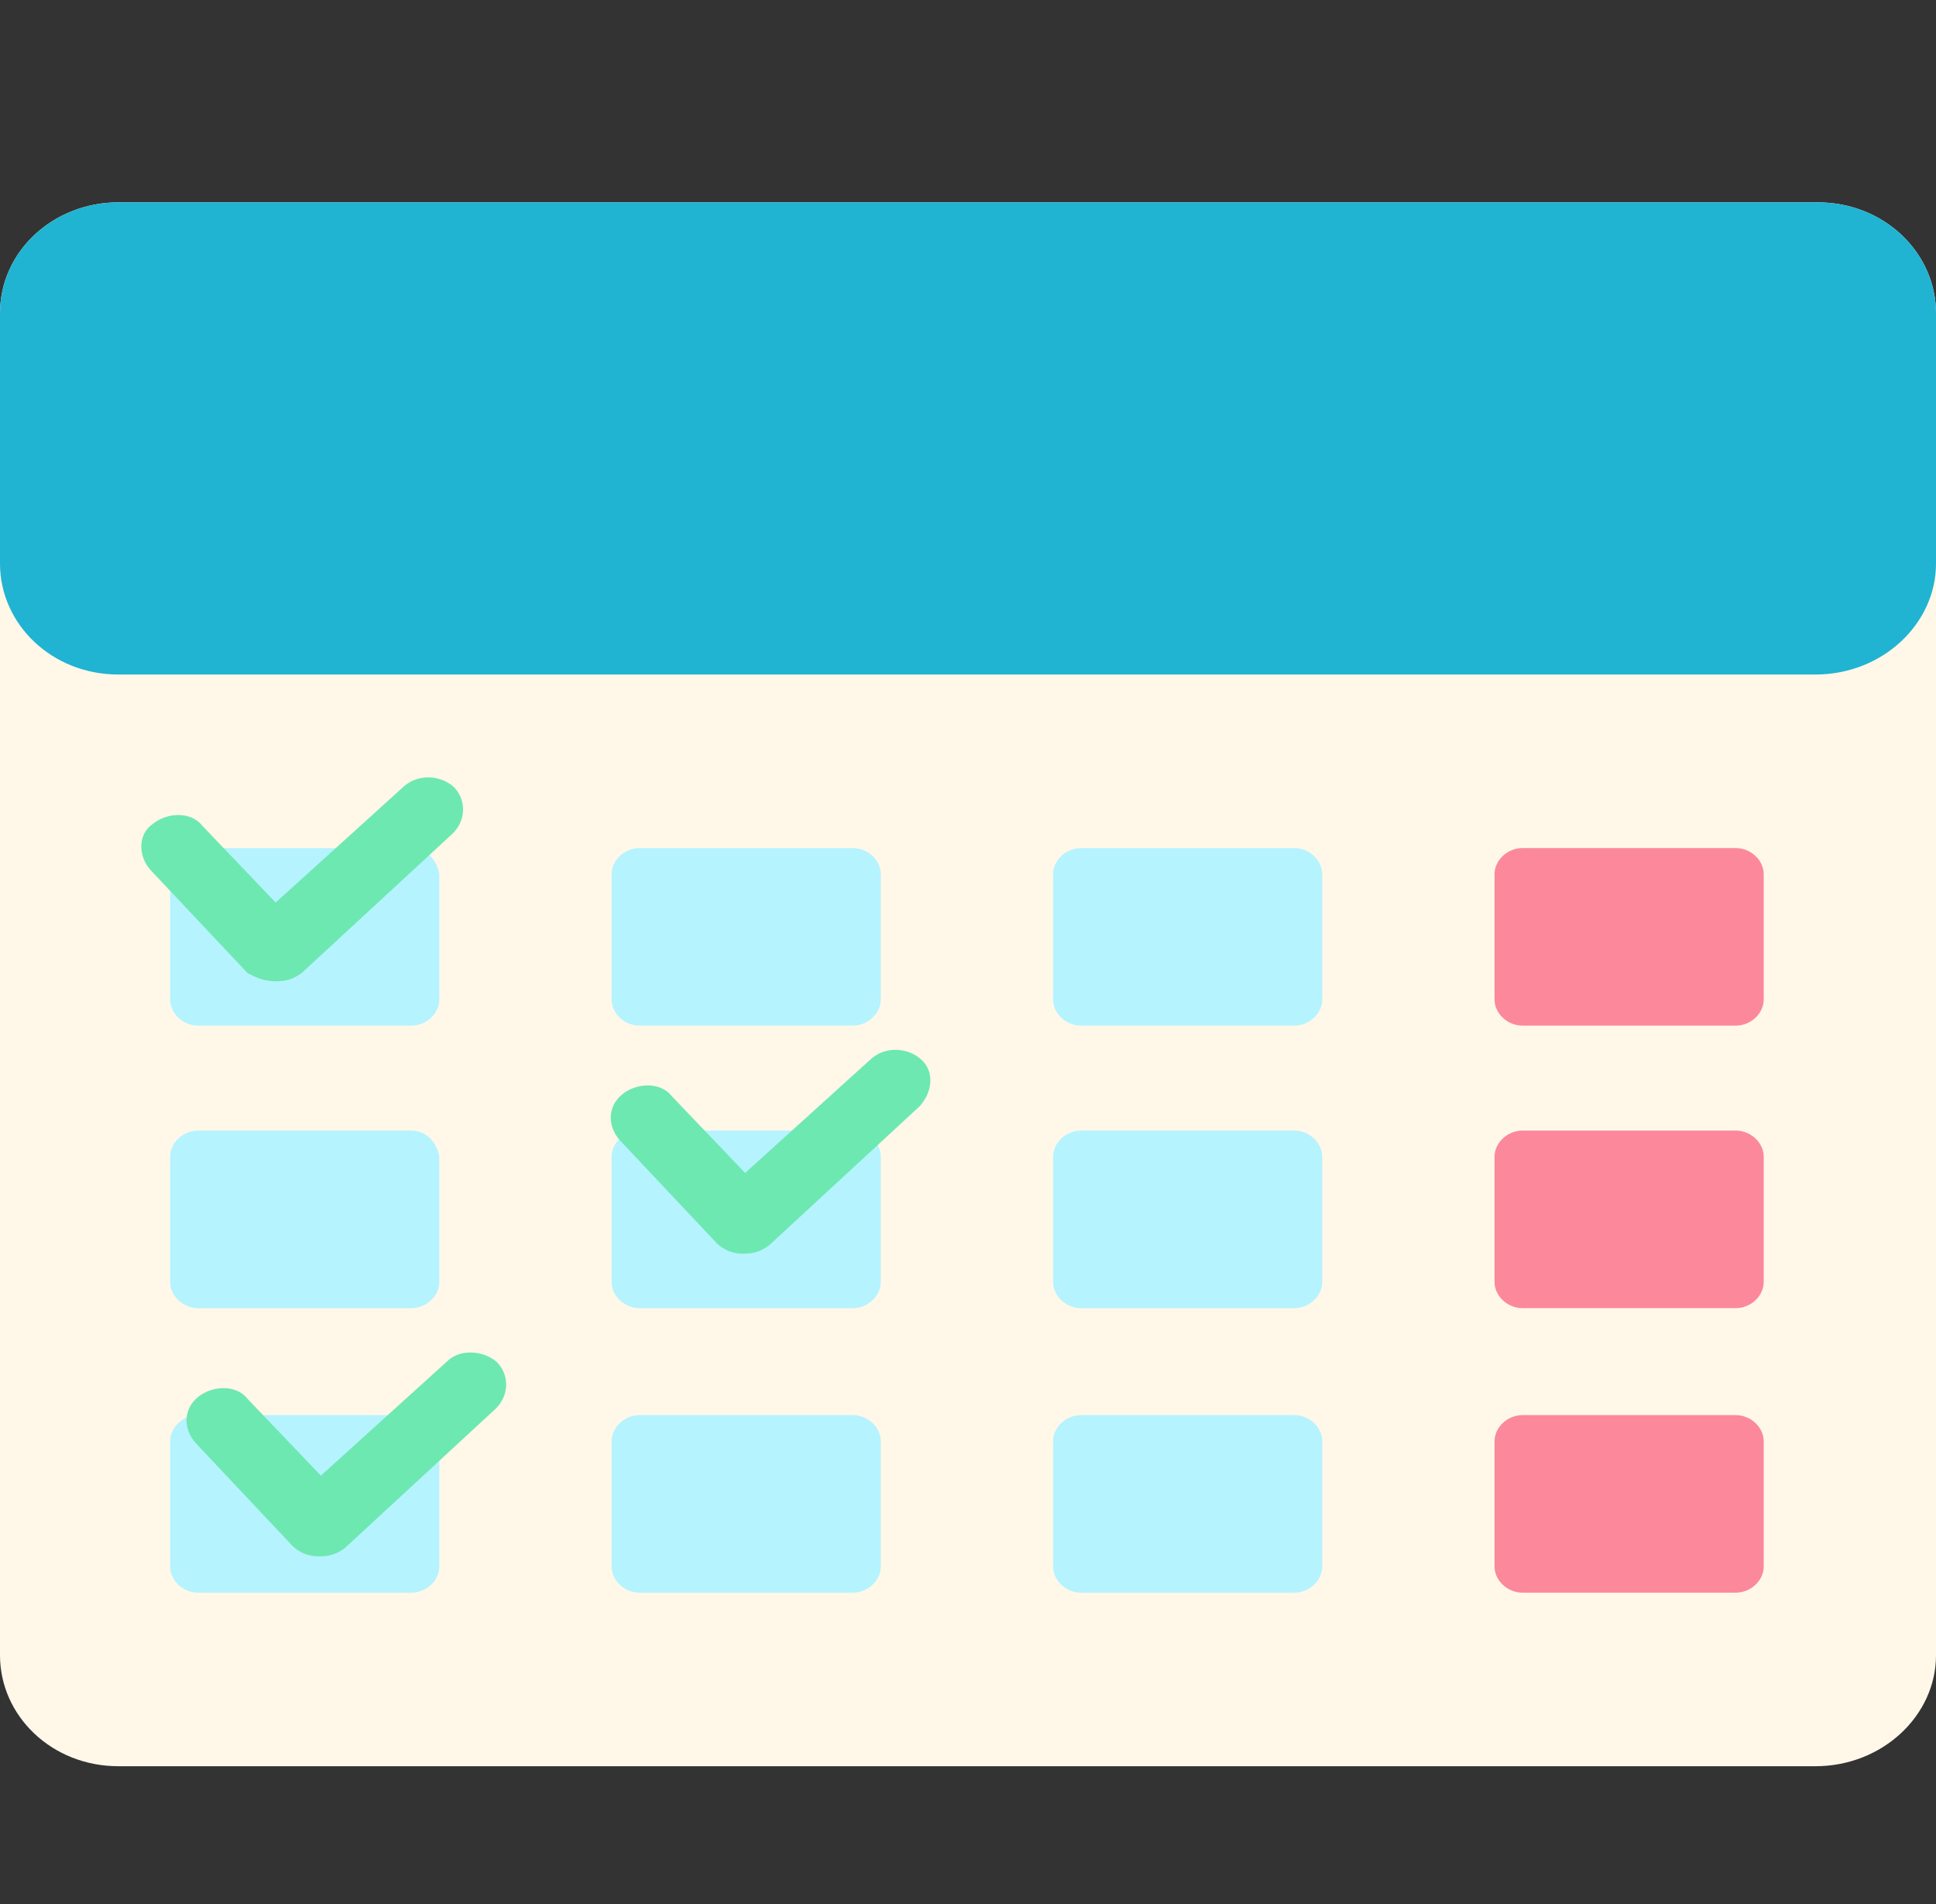<svg width="800" height="787" viewBox="0 0 800 787" fill="none" xmlns="http://www.w3.org/2000/svg">
<rect x="0" y="0" width="800" height="787" fill="#333333" stroke="none"/>
<path d="M750.167 729.943H48.943C21.357 729.943 0 709.094 0 684.075V129.487C0 103.634 22.247 83.619 48.943 83.619H751.057C778.643 83.619 800 104.468 800 129.487V684.075C800 709.094 777.753 729.943 750.167 729.943Z" fill="#FFF8E9"/>
<path d="M750.167 278.767H48.943C21.357 278.767 0 257.918 0 232.899V129.487C0 103.634 22.247 83.619 48.943 83.619H751.057C778.643 83.619 800 104.468 800 129.487V232.899C800 257.918 777.753 278.767 750.167 278.767Z" fill="#21B3D2"/>
<path d="M169.968 350.484H81.87C75.641 350.484 70.302 355.488 70.302 361.326V413.032C70.302 418.87 75.641 423.873 81.87 423.873H169.968C176.197 423.873 181.536 418.87 181.536 413.032V361.326C180.647 355.488 176.197 350.484 169.968 350.484Z" fill="#B5F3FF"/>
<path d="M352.394 350.484H264.296C258.067 350.484 252.728 355.488 252.728 361.326V413.032C252.728 418.87 258.067 423.873 264.296 423.873H352.394C358.623 423.873 363.962 418.87 363.962 413.032V361.326C363.962 355.488 358.623 350.484 352.394 350.484Z" fill="#B5F3FF"/>
<path d="M534.817 350.484H446.719C440.49 350.484 435.15 355.488 435.15 361.326V413.032C435.15 418.87 440.49 423.873 446.719 423.873H534.817C541.046 423.873 546.385 418.87 546.385 413.032V361.326C546.385 355.488 541.046 350.484 534.817 350.484Z" fill="#B5F3FF"/>
<path d="M169.968 467.24H81.87C75.641 467.24 70.302 472.244 70.302 478.082V529.788C70.302 535.625 75.641 540.629 81.87 540.629H169.968C176.197 540.629 181.536 535.625 181.536 529.788V478.082C180.647 472.244 176.197 467.24 169.968 467.24Z" fill="#B5F3FF"/>
<path d="M352.394 467.24H264.296C258.067 467.24 252.728 472.244 252.728 478.082V529.788C252.728 535.625 258.067 540.629 264.296 540.629H352.394C358.623 540.629 363.962 535.625 363.962 529.788V478.082C363.962 472.244 358.623 467.24 352.394 467.24Z" fill="#B5F3FF"/>
<path d="M534.817 467.24H446.719C440.49 467.24 435.15 472.244 435.15 478.082V529.788C435.15 535.625 440.49 540.629 446.719 540.629H534.817C541.046 540.629 546.385 535.625 546.385 529.788V478.082C546.385 472.244 541.046 467.24 534.817 467.24Z" fill="#B5F3FF"/>
<path d="M169.968 584.83H81.87C75.641 584.83 70.302 589.834 70.302 595.672V647.378C70.302 653.215 75.641 658.219 81.87 658.219H169.968C176.197 658.219 181.536 653.215 181.536 647.378V595.672C180.647 589.834 176.197 584.83 169.968 584.83Z" fill="#B5F3FF"/>
<path d="M352.394 584.83H264.296C258.067 584.83 252.728 589.834 252.728 595.672V647.378C252.728 653.215 258.067 658.219 264.296 658.219H352.394C358.623 658.219 363.962 653.215 363.962 647.378V595.672C363.962 589.834 358.623 584.83 352.394 584.83Z" fill="#B5F3FF"/>
<path d="M534.817 584.83H446.719C440.49 584.83 435.15 589.834 435.15 595.672V647.378C435.15 653.215 440.49 658.219 446.719 658.219H534.817C541.046 658.219 546.385 653.215 546.385 647.378V595.672C546.385 589.834 541.046 584.83 534.817 584.83Z" fill="#B5F3FF"/>
<path d="M717.241 350.484H629.144C622.914 350.484 617.575 355.488 617.575 361.326V413.032C617.575 418.87 622.914 423.873 629.144 423.873H717.241C723.471 423.873 728.81 418.87 728.81 413.032V361.326C728.81 355.488 723.471 350.484 717.241 350.484Z" fill="#FC889C"/>
<path d="M717.241 467.24H629.144C622.914 467.24 617.575 472.244 617.575 478.082V529.788C617.575 535.625 622.914 540.629 629.144 540.629H717.241C723.471 540.629 728.81 535.625 728.81 529.788V478.082C728.81 472.244 723.471 467.24 717.241 467.24Z" fill="#FC889C"/>
<path d="M717.241 584.83H629.144C622.914 584.83 617.575 589.834 617.575 595.672V647.378C617.575 653.215 622.914 658.219 629.144 658.219H717.241C723.471 658.219 728.81 653.215 728.81 647.378V595.672C728.81 589.834 723.471 584.83 717.241 584.83Z" fill="#FC889C"/>
<path d="M113.904 405.53C118.354 405.53 121.023 404.696 124.583 402.194L186.874 344.65C192.213 339.647 193.103 331.307 187.764 325.469C182.425 320.465 173.526 319.631 167.297 324.635L113.904 373.005L83.648 341.315C79.199 335.477 69.41 335.477 63.181 340.481C56.952 344.65 56.952 353.824 62.291 359.662L102.336 402.194C105.895 403.862 108.565 405.53 113.904 405.53Z" fill="#6DE8B1"/>
<path d="M380.867 438.055C375.528 433.051 366.629 432.217 360.4 437.221L307.897 484.757L277.641 453.067C273.192 447.229 263.403 447.229 257.174 452.233C250.945 457.236 250.945 465.576 256.284 471.414L296.329 513.946C298.999 516.448 302.558 518.116 307.007 518.116C311.457 518.116 314.126 517.282 317.686 514.78L379.977 457.236C385.317 451.399 386.207 443.059 380.867 438.055Z" fill="#6DE8B1"/>
<path d="M185.095 562.316L132.593 609.852L102.337 578.161C97.887 572.323 88.099 572.324 81.87 577.327C75.64 582.331 75.641 590.671 80.98 596.509L121.024 639.041C123.694 641.543 127.253 643.211 131.703 643.211C136.152 643.211 138.822 642.377 142.381 639.875L204.673 582.331C210.012 577.327 210.902 568.988 205.563 563.15C200.223 558.146 190.435 557.312 185.095 562.316Z" fill="#6DE8B1"/>
</svg>

